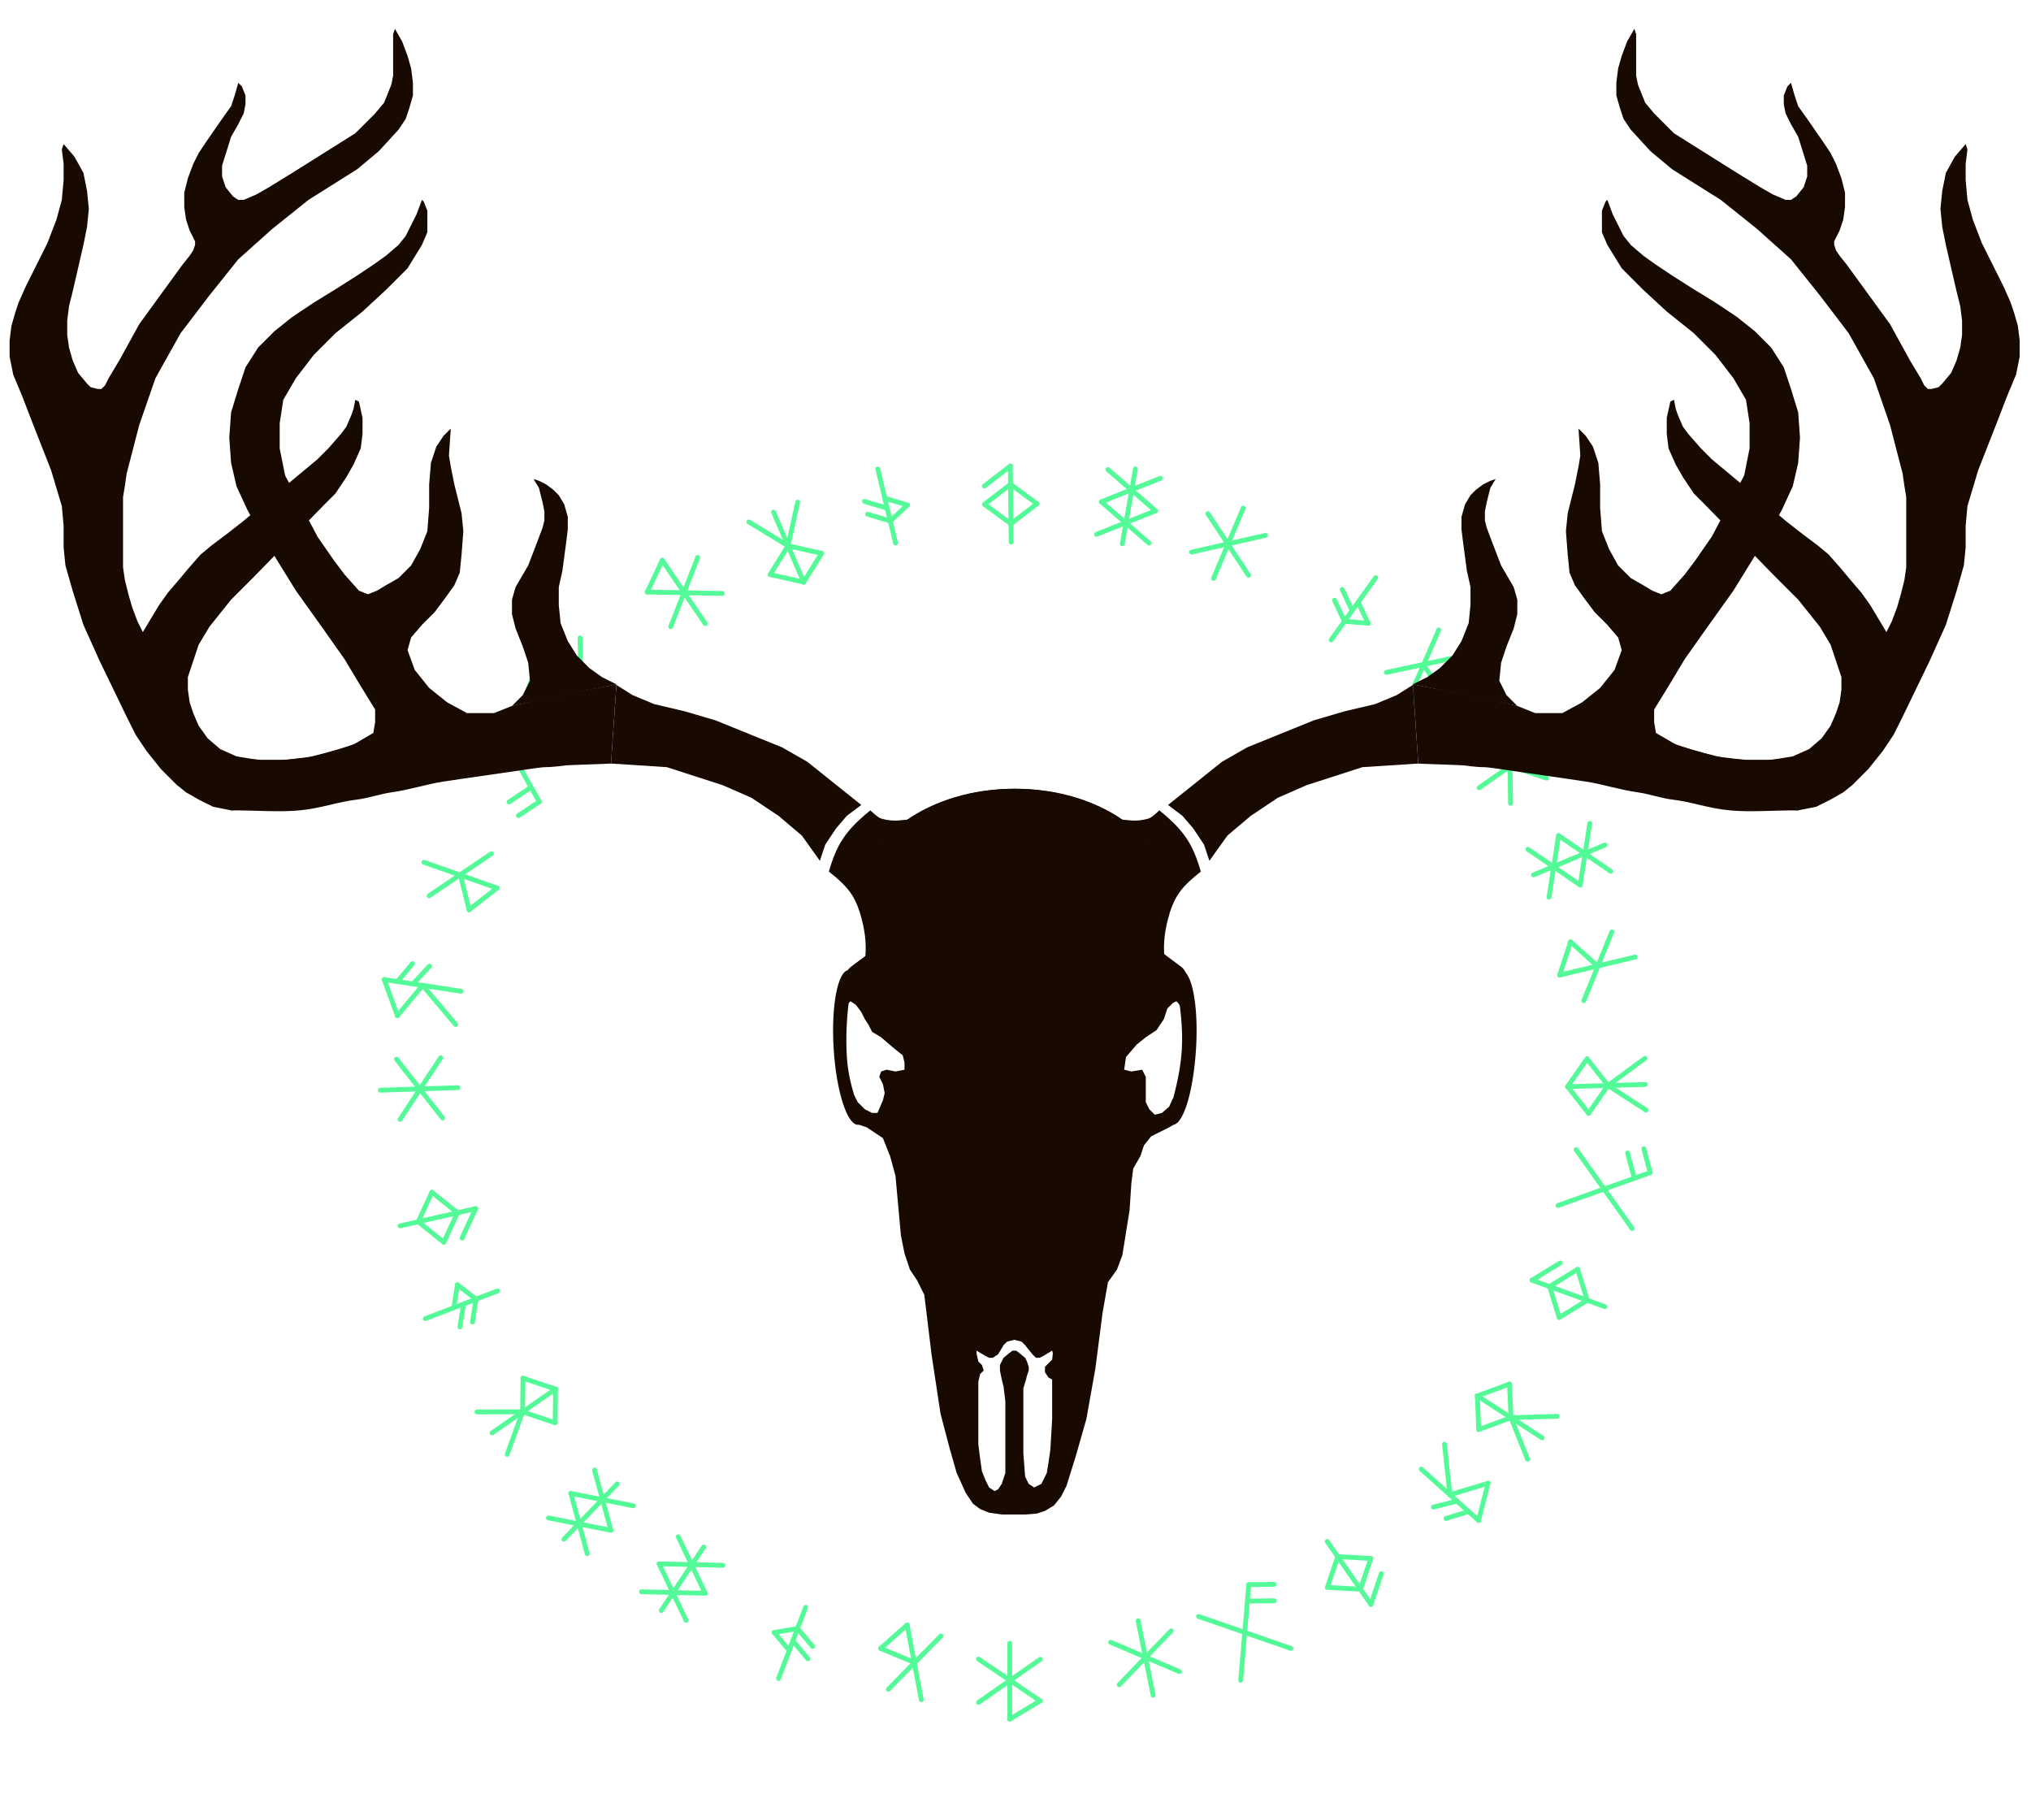 <svg width="423" height="379" viewBox="0 0 423 379" fill="none" xmlns="http://www.w3.org/2000/svg">
<g filter="url(#filter0_d_9_290)">
<path d="M326.496 226.287L342.672 225.835" stroke="#53FA97" stroke-linecap="round"/>
<path d="M326.496 226.287L330.861 231.848" stroke="#53FA97" stroke-linecap="round"/>
<path d="M334.895 226.052L330.861 231.848" stroke="#53FA97" stroke-linecap="round"/>
<path d="M326.496 226.287L330.529 220.492" stroke="#53FA97" stroke-linecap="round"/>
<path d="M334.895 226.052L330.529 220.492" stroke="#53FA97" stroke-linecap="round"/>
<path d="M342.59 220.405L334.895 226.052" stroke="#53FA97" stroke-linecap="round"/>
<path d="M342.828 231.179L334.895 226.052" stroke="#53FA97" stroke-linecap="round"/>
<path d="M296.007 305.941L307.944 316.624" stroke="#53FA97" stroke-linecap="round"/>
<path d="M307.944 316.624L309.92 308.88" stroke="#53FA97" stroke-linecap="round"/>
<path d="M301.976 311.282L309.921 308.88" stroke="#53FA97" stroke-linecap="round"/>
<path d="M301.976 311.282L300.853 300.764" stroke="#53FA97" stroke-linecap="round"/>
<path d="M301.158 316.212L305.878 314.775" stroke="#53FA97" stroke-linecap="round"/>
<path d="M298.518 313.85L303.468 312.618" stroke="#53FA97" stroke-linecap="round"/>
<path d="M130.95 145.155L111.088 140.472" stroke="#53FA97" stroke-linecap="round"/>
<path d="M120.807 132.827L121.231 152.8" stroke="#53FA97" stroke-linecap="round"/>
<path d="M112.699 146.429L114.405 141.572" stroke="#53FA97" stroke-linecap="round"/>
<path d="M109.382 145.328L111.088 140.472" stroke="#53FA97" stroke-linecap="round"/>
<path d="M88.575 274.604L103.64 268.826" stroke="#53FA97" stroke-linecap="round"/>
<path d="M98.392 275.326L99.15 270.548" stroke="#53FA97" stroke-linecap="round"/>
<path d="M95.785 276.326L96.542 271.548" stroke="#53FA97" stroke-linecap="round"/>
<path d="M99.15 270.548L95.272 267.549" stroke="#53FA97" stroke-linecap="round"/>
<path d="M94.514 272.326L95.272 267.549" stroke="#53FA97" stroke-linecap="round"/>
<path d="M210.593 112.878L210.423 97.056" stroke="#53FA97" stroke-linecap="round"/>
<path d="M205.04 105.024L210.463 100.86" stroke="#53FA97" stroke-linecap="round"/>
<path d="M210.552 109.075L215.975 104.911" stroke="#53FA97" stroke-linecap="round"/>
<path d="M210.464 100.86L215.975 104.911" stroke="#53FA97" stroke-linecap="round"/>
<path d="M205.04 105.024L210.552 109.075" stroke="#53FA97" stroke-linecap="round"/>
<path d="M204.999 101.22L210.423 97.056" stroke="#53FA97" stroke-linecap="round"/>
<path d="M210.303 358.012V342.189" stroke="#53FA97" stroke-linecap="round"/>
<path d="M203.81 354.513L216.649 345.548" stroke="#53FA97" stroke-linecap="round"/>
<path d="M216.657 354.208L203.81 345.501" stroke="#53FA97" stroke-linecap="round"/>
<path d="M210.303 358.012L216.625 354.208" stroke="#53FA97" stroke-linecap="round"/>
<path d="M117.456 320.54L128.553 309.024" stroke="#53FA97" stroke-linecap="round"/>
<path d="M114.223 316.099L127.233 318.677" stroke="#53FA97" stroke-linecap="round"/>
<path d="M123.826 306.133L127.233 318.677" stroke="#53FA97" stroke-linecap="round"/>
<path d="M131.91 313.579L118.9 311.001" stroke="#53FA97" stroke-linecap="round"/>
<path d="M122.307 323.546L118.9 311.001" stroke="#53FA97" stroke-linecap="round"/>
<path d="M293.309 145.741L299.658 131.187" stroke="#53FA97" stroke-linecap="round"/>
<path d="M288.74 140.031L304.147 136.711" stroke="#53FA97" stroke-linecap="round"/>
<path d="M300.679 144.68L296.483 138.464" stroke="#53FA97" stroke-linecap="round"/>
<path d="M293.309 145.741L300.65 144.668" stroke="#53FA97" stroke-linecap="round"/>
<path d="M79.219 227.032L95.392 226.5" stroke="#53FA97" stroke-linecap="round"/>
<path d="M82.577 220.569L92.172 232.814" stroke="#53FA97" stroke-linecap="round"/>
<path d="M83.32 233.113L91.789 220.266" stroke="#53FA97" stroke-linecap="round"/>
<path d="M258.396 349.902L260.087 329.993" stroke="#53FA97" stroke-linecap="round"/>
<path d="M249.611 336.613L268.872 343.281" stroke="#53FA97" stroke-linecap="round"/>
<path d="M265.365 333.36L260.114 333.418" stroke="#53FA97" stroke-linecap="round"/>
<path d="M265.339 329.934L260.087 329.993" stroke="#53FA97" stroke-linecap="round"/>
<path d="M162.153 349.543L167.796 334.714" stroke="#53FA97" stroke-linecap="round"/>
<path d="M169.25 342.872L166.114 339.134" stroke="#53FA97" stroke-linecap="round"/>
<path d="M168.273 345.439L165.137 341.701" stroke="#53FA97" stroke-linecap="round"/>
<path d="M166.114 339.134L161.242 339.959" stroke="#53FA97" stroke-linecap="round"/>
<path d="M164.378 343.697L161.242 339.959" stroke="#53FA97" stroke-linecap="round"/>
<path d="M258.924 105.825L252.746 120.449" stroke="#53FA97" stroke-linecap="round"/>
<path d="M263.559 111.482L248.192 114.976" stroke="#53FA97" stroke-linecap="round"/>
<path d="M251.566 106.969L260.041 119.812" stroke="#53FA97" stroke-linecap="round"/>
<path d="M334.242 272.108L319.076 266.59" stroke="#53FA97" stroke-linecap="round"/>
<path d="M328.566 264.338L322.722 267.916" stroke="#53FA97" stroke-linecap="round"/>
<path d="M330.597 270.781L324.752 274.359" stroke="#53FA97" stroke-linecap="round"/>
<path d="M322.722 267.916L324.752 274.359" stroke="#53FA97" stroke-linecap="round"/>
<path d="M328.566 264.338L330.597 270.781" stroke="#53FA97" stroke-linecap="round"/>
<path d="M324.92 263.012L319.076 266.59" stroke="#53FA97" stroke-linecap="round"/>
<path d="M319.392 182.197L334.264 175.96" stroke="#53FA97" stroke-linecap="round"/>
<path d="M318.237 176.864L329.118 184.299" stroke="#53FA97" stroke-linecap="round"/>
<path d="M331.108 171.466L329.118 184.299" stroke="#53FA97" stroke-linecap="round"/>
<path d="M335.486 181.446L324.605 174.011" stroke="#53FA97" stroke-linecap="round"/>
<path d="M322.616 186.844L324.605 174.011" stroke="#53FA97" stroke-linecap="round"/>
<path d="M167.397 121.222L161.1 106.647" stroke="#53FA97" stroke-linecap="round"/>
<path d="M167.397 121.222L171.114 115.228" stroke="#53FA97" stroke-linecap="round"/>
<path d="M164.127 113.654L171.114 115.228" stroke="#53FA97" stroke-linecap="round"/>
<path d="M167.397 121.222L160.411 119.649" stroke="#53FA97" stroke-linecap="round"/>
<path d="M164.127 113.654L160.411 119.649" stroke="#53FA97" stroke-linecap="round"/>
<path d="M155.954 108.689L164.128 113.654" stroke="#53FA97" stroke-linecap="round"/>
<path d="M166.137 104.566L164.128 113.654" stroke="#53FA97" stroke-linecap="round"/>
<path d="M103.514 184.928L88.29 179.563" stroke="#53FA97" stroke-linecap="round"/>
<path d="M102.349 177.769L89.37 186.539" stroke="#53FA97" stroke-linecap="round"/>
<path d="M97.7 189.483L95.902 182.246" stroke="#53FA97" stroke-linecap="round"/>
<path d="M103.514 184.928L97.71 189.454" stroke="#53FA97" stroke-linecap="round"/>
<path d="M115.703 289.269L102.486 298.399" stroke="#53FA97" stroke-linecap="round"/>
<path d="M115.703 289.269L108.92 287" stroke="#53FA97" stroke-linecap="round"/>
<path d="M108.841 294.01L108.92 287" stroke="#53FA97" stroke-linecap="round"/>
<path d="M115.703 289.269L115.624 296.279" stroke="#53FA97" stroke-linecap="round"/>
<path d="M108.841 294.01L115.624 296.279" stroke="#53FA97" stroke-linecap="round"/>
<path d="M105.627 302.878L108.841 294.01" stroke="#53FA97" stroke-linecap="round"/>
<path d="M99.332 294.032L108.841 294.01" stroke="#53FA97" stroke-linecap="round"/>
<path d="M96.015 206.428L80.025 203.989" stroke="#53FA97" stroke-linecap="round"/>
<path d="M80.026 203.989L82.763 211.508" stroke="#53FA97" stroke-linecap="round"/>
<path d="M88.02 205.208L82.763 211.508" stroke="#53FA97" stroke-linecap="round"/>
<path d="M88.02 205.208L94.909 213.361" stroke="#53FA97" stroke-linecap="round"/>
<path d="M85.911 200.659L82.793 204.411" stroke="#53FA97" stroke-linecap="round"/>
<path d="M89.447 201.198L86.021 204.903" stroke="#53FA97" stroke-linecap="round"/>
<path d="M324.495 251.036L343.69 244.189" stroke="#53FA97" stroke-linecap="round"/>
<path d="M339.922 255.816L328.264 239.409" stroke="#53FA97" stroke-linecap="round"/>
<path d="M338.976 240.1L340.304 245.068" stroke="#53FA97" stroke-linecap="round"/>
<path d="M342.362 239.221L343.69 244.189" stroke="#53FA97" stroke-linecap="round"/>
<path d="M286.524 120.287L277.246 133.251" stroke="#53FA97" stroke-linecap="round"/>
<path d="M277.939 124.998L280.012 129.387" stroke="#53FA97" stroke-linecap="round"/>
<path d="M279.545 122.754L281.617 127.143" stroke="#53FA97" stroke-linecap="round"/>
<path d="M280.012 129.387L284.939 129.787" stroke="#53FA97" stroke-linecap="round"/>
<path d="M282.866 125.398L284.939 129.787" stroke="#53FA97" stroke-linecap="round"/>
<path d="M276.428 321.014L285.525 334.1" stroke="#53FA97" stroke-linecap="round"/>
<path d="M285.499 324.552L283.339 330.955" stroke="#53FA97" stroke-linecap="round"/>
<path d="M278.615 324.16L276.455 330.563" stroke="#53FA97" stroke-linecap="round"/>
<path d="M283.339 330.955L276.455 330.563" stroke="#53FA97" stroke-linecap="round"/>
<path d="M285.499 324.552L278.615 324.16" stroke="#53FA97" stroke-linecap="round"/>
<path d="M287.686 327.697L285.526 334.1" stroke="#53FA97" stroke-linecap="round"/>
<path d="M137.927 116.682L146.883 129.861" stroke="#53FA97" stroke-linecap="round"/>
<path d="M145.316 116.083L139.696 130.497" stroke="#53FA97" stroke-linecap="round"/>
<path d="M134.788 123.288L150.417 123.59" stroke="#53FA97" stroke-linecap="round"/>
<path d="M137.927 116.682L134.814 123.271" stroke="#53FA97" stroke-linecap="round"/>
<path d="M236.47 97.653L233.745 113.25" stroke="#53FA97" stroke-linecap="round"/>
<path d="M241.676 99.603L229.381 104.495" stroke="#53FA97" stroke-linecap="round"/>
<path d="M239.318 113.1L229.381 104.495" stroke="#53FA97" stroke-linecap="round"/>
<path d="M228.37 111.272L240.666 106.38" stroke="#53FA97" stroke-linecap="round"/>
<path d="M230.728 97.775L240.666 106.38" stroke="#53FA97" stroke-linecap="round"/>
<path d="M188.934 338.4L191.883 353.958" stroke="#53FA97" stroke-linecap="round"/>
<path d="M195.97 340.684L185.017 351.786" stroke="#53FA97" stroke-linecap="round"/>
<path d="M183.395 343.272L190.408 346.179" stroke="#53FA97" stroke-linecap="round"/>
<path d="M188.934 338.4L183.426 343.266" stroke="#53FA97" stroke-linecap="round"/>
<path d="M321.242 154.847L308.073 164.042" stroke="#53FA97" stroke-linecap="round"/>
<path d="M322.103 162.048L307.181 157.04" stroke="#53FA97" stroke-linecap="round"/>
<path d="M314.384 152.002L314.602 167.285" stroke="#53FA97" stroke-linecap="round"/>
<path d="M102.46 149.46L112.32 166.958" stroke="#53FA97" stroke-linecap="round"/>
<path d="M117.298 155.775L97.482 160.643" stroke="#53FA97" stroke-linecap="round"/>
<path d="M106.018 167.009L110.359 164.119" stroke="#53FA97" stroke-linecap="round"/>
<path d="M107.979 169.848L112.32 166.958" stroke="#53FA97" stroke-linecap="round"/>
<path d="M182.825 97.682L186.519 113.087" stroke="#53FA97" stroke-linecap="round"/>
<path d="M180.69 107.078L185.418 108.495" stroke="#53FA97" stroke-linecap="round"/>
<path d="M180.051 104.412L184.779 105.829" stroke="#53FA97" stroke-linecap="round"/>
<path d="M185.418 108.495L189.009 105.172" stroke="#53FA97" stroke-linecap="round"/>
<path d="M184.281 103.755L189.009 105.172" stroke="#53FA97" stroke-linecap="round"/>
<path d="M240.166 353.041L237.033 337.517" stroke="#53FA97" stroke-linecap="round"/>
<path d="M233.102 350.837L243.924 339.612" stroke="#53FA97" stroke-linecap="round"/>
<path d="M245.646 348.107L231.318 341.995" stroke="#53FA97" stroke-linecap="round"/>
<path d="M83.317 255.296L99.073 251.686" stroke="#53FA97" stroke-linecap="round"/>
<path d="M92.443 258.697L95.285 252.554" stroke="#53FA97" stroke-linecap="round"/>
<path d="M87.105 254.428L89.948 248.286" stroke="#53FA97" stroke-linecap="round"/>
<path d="M95.285 252.554L89.947 248.286" stroke="#53FA97" stroke-linecap="round"/>
<path d="M92.443 258.697L87.105 254.429" stroke="#53FA97" stroke-linecap="round"/>
<path d="M96.23 257.829L99.073 251.686" stroke="#53FA97" stroke-linecap="round"/>
<path d="M146.575 322.149L137.718 335.391" stroke="#53FA97" stroke-linecap="round"/>
<path d="M150.555 325.966L137.284 325.661" stroke="#53FA97" stroke-linecap="round"/>
<path d="M142.89 337.426L137.284 325.661" stroke="#53FA97" stroke-linecap="round"/>
<path d="M133.595 331.482L146.866 331.788" stroke="#53FA97" stroke-linecap="round"/>
<path d="M141.26 320.023L146.866 331.788" stroke="#53FA97" stroke-linecap="round"/>
<path d="M307.684 290.691L321.179 299.424" stroke="#53FA97" stroke-linecap="round"/>
<path d="M307.684 290.691L307.981 297.695" stroke="#53FA97" stroke-linecap="round"/>
<path d="M314.691 295.226L307.981 297.695" stroke="#53FA97" stroke-linecap="round"/>
<path d="M307.684 290.691L314.394 288.221" stroke="#53FA97" stroke-linecap="round"/>
<path d="M314.691 295.226L314.394 288.222" stroke="#53FA97" stroke-linecap="round"/>
<path d="M324.309 294.938L314.691 295.226" stroke="#53FA97" stroke-linecap="round"/>
<path d="M318.161 303.882L314.691 295.226" stroke="#53FA97" stroke-linecap="round"/>
<path d="M324.837 203.062L340.553 199.294" stroke="#53FA97" stroke-linecap="round"/>
<path d="M329.859 208.395L335.705 194.067" stroke="#53FA97" stroke-linecap="round"/>
<path d="M327.101 196.123L332.695 201.178" stroke="#53FA97" stroke-linecap="round"/>
<path d="M324.837 203.062L327.109 196.153" stroke="#53FA97" stroke-linecap="round"/>
</g>
<g filter="url(#filter1_dd_9_290)">
<rect width="16.007" height="9.844" rx="3" transform="matrix(0.802 0.598 0.598 -0.802 229.634 195.401)" fill="#180A00"/>
<path d="M237.384 194.415C239.214 194.725 240.884 193.314 240.884 191.457L240.884 189.853C240.884 189.541 240.933 189.231 241.029 188.934L241.834 186.433C242.393 184.693 241.281 182.861 239.479 182.556L236.178 181.997C234.544 181.72 232.995 182.82 232.719 184.454L231.71 190.412C231.433 192.045 232.533 193.594 234.167 193.87L237.384 194.415Z" fill="#180A00"/>
<path d="M128.38 136.639L131.755 138.756L136.255 140.631L142.631 142.131L149.006 144.006L155.944 146.819L162.881 149.631L168.132 152.631L179.382 161.632L176.382 163.882L174.132 166.507L171.882 169.882L170.756 173.257L167.006 168.007L162.131 163.882L156.506 160.132L150.506 157.507L138.88 153.756L127.255 153.007L128.38 136.639Z" fill="#180A00"/>
<path d="M50.002 151.881L54.502 152.256H59.377L65.378 151.506L70.628 150.006L75.128 148.506L80.378 145.922L97.254 142.506H100.254H102.879L106.629 141.006L114.505 139.227L123.505 137.462L128.38 136.505L128.252 138.381L127.639 147.381L127.255 153.006C126.751 153.07 118.376 153.317 117.88 153.381C112.52 154.07 115.075 153.427 110.379 154.131C103.922 155.1 98.313 155.853 92.379 156.756C88.767 157.306 85.174 158.514 81.503 159.006C79.409 159.287 76.54 160.251 74.378 160.506C70.169 161.004 67.002 162.313 62.377 162.757C58.101 163.167 53.166 162.731 48.127 162.757L50.002 151.881Z" fill="#180A00"/>
<path d="M111.13 93.754L112.255 94.129L113.755 94.879L115.255 96.004L116.38 97.129L117.505 99.004L118.255 101.629V104.254L117.88 107.254L117.13 112.88L116.38 116.255V120.005L116.755 123.755L118.255 127.505L120.13 130.505L122.755 133.13L125.38 135.006L128.38 136.506L106.629 141.006L108.879 138.756L110.38 135.756L110.005 132.005L108.879 128.63L107.379 124.88L106.629 121.88V118.88L107.379 116.255L110.005 111.755L111.88 106.879L113.005 103.879L113.38 102.379V100.504L113.005 98.629L112.63 97.129L112.255 95.629L111.13 93.754Z" fill="#180A00"/>
<path d="M12.875 25.126L13.25 24.001L15.501 26.626L17.376 30.001L18.126 33.751L18.501 37.502L18.126 41.252L17.376 45.002L15.126 54.752L14.376 57.752L14.001 60.752V63.752L14.376 66.378L15.126 69.003L16.251 71.628L18.126 73.878L18.876 74.628L20.376 75.003H21.126L21.876 74.253L22.626 72.753L24.876 69.003L29.001 61.502L35.001 53.252L38.001 49.127L39.502 47.252L40.252 46.127L40.627 45.002V44.252L40.252 43.502L39.502 42.002L38.752 39.752L38.376 37.127V34.126L39.127 31.126L40.252 28.126L41.377 25.876L42.877 23.626L46.252 18.751L48.127 16.126L48.877 13.876L49.627 11.25L50.377 12.001L51.127 13.876V15.751L50.752 17.626L49.627 19.876L48.127 22.501L46.252 28.501V30.751L47.002 33.001L48.502 34.876L49.627 35.626H50.752L53.377 34.501L56.002 33.001L60.877 30.001L74.003 21.751L78.128 17.626L80.003 15.376L80.753 13.501L81.503 11.626L81.878 9.75V6.75V1.125L82.253 0L83.753 2.625L84.878 5.625L85.628 8.25L86.003 11.25V13.876L85.253 16.501L84.503 18.751L83.003 21.001L78.878 25.501L74.378 29.251L64.252 35.626L56.752 41.627L49.627 48.002L43.627 55.502L37.626 63.377L32.376 72.753L29.001 82.503L26.376 92.629L26.001 95.254L25.626 97.504V102.754V108.754V112.129L26.001 114.755L26.751 117.755L27.501 120.38L28.626 123.38L29.751 125.63L33.126 120.005L35.001 117.38L37.251 114.755L39.127 112.504L41.752 109.504L44.002 107.629L47.002 105.379L50.377 102.754L66.127 89.629L68.378 87.379L71.003 84.378L72.128 82.878L73.253 80.253L73.628 79.128L74.003 77.253L74.753 77.628L75.503 81.003V84.378L75.128 87.379L73.628 90.754L72.128 93.379L69.878 96.754L67.628 99.004L53.002 114.005L48.127 118.88L43.627 124.505L41.377 128.255L39.877 132.755L39.127 135.005V137.63L39.502 140.256L40.252 142.506L41.377 145.131L43.252 147.756L45.877 150.006L49.252 151.506L53.752 152.256H58.627L63.502 151.881L68.003 150.756L73.253 149.256L77.753 146.631L78.128 144.381V141.756L75.128 136.88L71.753 131.255L67.253 124.88L61.627 117.005L53.752 104.254L51.502 100.129L49.252 95.254L48.127 90.379L47.752 85.128L48.127 79.878L49.627 75.003L51.127 70.503L53.752 66.378L57.127 63.002L60.877 60.002L65.377 57.002L70.253 54.002L74.378 51.377L77.753 49.127L80.378 47.252L83.003 45.002L84.503 43.127L85.628 40.877L86.753 38.627L87.878 35.626L88.253 36.001L89.004 37.877V40.502V42.377L87.878 45.002L84.878 49.877L80.378 54.377L75.503 58.877L69.878 63.377L65.377 67.878L61.627 72.753L59.002 77.253L58.252 82.128V87.379L59.377 93.004L62.752 99.379L66.127 105.754L69.503 110.629L71.753 113.63L74.753 117.005L76.628 117.755L78.503 117.005L80.378 115.88L83.003 114.38L85.628 111.754L87.503 108.379L89.004 104.629L89.379 99.754V94.879L89.754 90.379L90.879 87.004L92.379 84.753L93.879 83.253L93.504 88.879L93.879 91.129L94.629 94.879L96.129 100.879L96.504 104.629L96.129 109.504L95.754 113.255L94.629 115.88L92.754 118.505L90.504 121.505L87.878 124.13L85.628 126.755L84.878 129.38L86.378 133.505L89.379 137.255L93.129 140.256L97.254 142.506L60.877 162.006L48.127 162.756L44.377 162.006L41.377 160.506L38.752 159.006L36.876 157.506L35.189 155.819L33.501 154.131L30.501 150.381L28.251 147.006L26.376 143.256L20.751 131.63L17.376 124.13L15.126 117.005L13.626 111.754L13.25 108.004V103.504L12.875 99.379L10.625 91.879L6.5 81.378L4.625 76.503L2.75 72.003L2 68.253V64.878L2.375 61.877L3.125 59.252L3.875 57.002L5.375 53.627L7.625 49.127L9.875 44.627L11.75 39.752L12.875 35.626L13.25 31.501V28.126L12.875 25.126Z" fill="#180A00"/>
<path d="M294.261 136.639L290.886 138.756L286.386 140.631L280.011 142.131L273.635 144.006L266.698 146.819L259.76 149.631L254.51 152.631L243.259 161.632L246.259 163.882L248.509 166.507L250.759 169.882L251.885 173.257L255.635 168.007L260.51 163.882L266.135 160.132L272.135 157.507L283.761 153.756L295.386 153.007L294.261 136.639Z" fill="#180A00"/>
<path d="M372.639 151.881L368.139 152.256H363.264L357.263 151.506L352.013 150.006L347.513 148.506L342.263 145.922L325.387 142.506H322.387H319.762L316.012 141.006L308.137 139.227L299.136 137.462L294.261 136.505L294.389 138.381L295.002 147.381L295.386 153.006C295.89 153.07 304.265 153.317 304.761 153.381C310.121 154.07 307.566 153.427 312.262 154.131C318.719 155.1 324.328 155.853 330.262 156.756C333.874 157.306 337.467 158.514 341.138 159.006C343.232 159.287 346.101 160.251 348.263 160.506C352.472 161.004 355.639 162.313 360.264 162.757C364.54 163.167 369.475 162.731 374.514 162.757L372.639 151.881Z" fill="#180A00"/>
<path d="M311.512 93.754L310.387 94.129L308.887 94.879L307.386 96.004L306.261 97.129L305.136 99.004L304.386 101.629V104.254L304.761 107.254L305.511 112.88L306.261 116.255V120.005L305.886 123.755L304.386 127.505L302.511 130.505L299.886 133.13L297.261 135.006L294.261 136.506L316.012 141.006L313.762 138.756L312.262 135.756L312.637 132.005L313.762 128.63L315.262 124.88L316.012 121.88V118.88L315.262 116.255L312.637 111.755L310.762 106.879L309.637 103.879L309.262 102.379V100.504L309.637 98.629L310.012 97.129L310.387 95.629L311.512 93.754Z" fill="#180A00"/>
<path d="M409.766 25.126L409.391 24.001L407.14 26.626L405.265 30.001L404.515 33.751L404.14 37.502L404.515 41.252L405.265 45.002L407.515 54.752L408.265 57.752L408.641 60.752V63.752L408.265 66.378L407.515 69.003L406.39 71.628L404.515 73.878L403.765 74.628L402.265 75.003H401.515L400.765 74.253L400.015 72.753L397.765 69.003L393.64 61.502L387.64 53.252L384.64 49.127L383.14 47.252L382.389 46.127L382.014 45.002V44.252L382.389 43.502L383.14 42.002L383.89 39.752L384.265 37.127V34.126L383.515 31.126L382.389 28.126L381.264 25.876L379.764 23.626L376.389 18.751L374.514 16.126L373.764 13.876L373.014 11.25L372.264 12.001L371.514 13.876V15.751L371.889 17.626L373.014 19.876L374.514 22.501L376.389 28.501V30.751L375.639 33.001L374.139 34.876L373.014 35.626H371.889L369.264 34.501L366.639 33.001L361.764 30.001L348.638 21.751L344.513 17.626L342.638 15.376L341.888 13.501L341.138 11.626L340.763 9.75V6.75V1.125L340.388 0L338.888 2.625L337.763 5.625L337.013 8.25L336.638 11.25V13.876L337.388 16.501L338.138 18.751L339.638 21.001L343.763 25.501L348.263 29.251L358.389 35.626L365.889 41.627L373.014 48.002L379.014 55.502L385.015 63.377L390.265 72.753L393.64 82.503L396.265 92.629L396.64 95.254L397.015 97.504V102.754V108.754V112.129L396.64 114.755L395.89 117.755L395.14 120.38L394.015 123.38L392.89 125.63L389.515 120.005L387.64 117.38L385.39 114.755L383.515 112.504L380.889 109.504L378.639 107.629L375.639 105.379L372.264 102.754L356.513 89.629L354.263 87.379L351.638 84.378L350.513 82.878L349.388 80.253L349.013 79.128L348.638 77.253L347.888 77.628L347.138 81.003V84.378L347.513 87.379L349.013 90.754L350.513 93.379L352.763 96.754L355.013 99.004L369.639 114.005L374.514 118.88L379.014 124.505L381.264 128.255L382.764 132.755L383.515 135.005V137.63L383.14 140.256L382.389 142.506L381.264 145.131L379.389 147.756L376.764 150.006L373.389 151.506L368.889 152.256H364.014L359.139 151.881L354.638 150.756L349.388 149.256L344.888 146.631L344.513 144.381V141.756L347.513 136.88L350.888 131.255L355.388 124.88L361.014 117.005L368.889 104.254L371.139 100.129L373.389 95.254L374.514 90.379L374.889 85.128L374.514 79.878L373.014 75.003L371.514 70.503L368.889 66.378L365.514 63.002L361.764 60.002L357.263 57.002L352.388 54.002L348.263 51.377L344.888 49.127L342.263 47.252L339.638 45.002L338.138 43.127L337.013 40.877L335.888 38.627L334.763 35.626L334.388 36.001L333.638 37.877V40.502V42.377L334.763 45.002L337.763 49.877L342.263 54.377L347.138 58.877L352.763 63.377L357.263 67.878L361.014 72.753L363.639 77.253L364.389 82.128V87.379L363.264 93.004L359.889 99.379L356.513 105.754L353.138 110.629L350.888 113.63L347.888 117.005L346.013 117.755L344.138 117.005L342.263 115.88L339.638 114.38L337.013 111.754L335.138 108.379L333.638 104.629L333.263 99.754V94.879L332.888 90.379L331.762 87.004L330.262 84.753L328.762 83.253L329.137 88.879L328.762 91.129L328.012 94.879L326.512 100.879L326.137 104.629L326.512 109.504L326.887 113.255L328.012 115.88L329.887 118.505L332.137 121.505L334.763 124.13L337.013 126.755L337.763 129.38L336.263 133.505L333.263 137.255L329.512 140.256L325.387 142.506L361.764 162.006L374.514 162.756L378.264 162.006L381.264 160.506L383.89 159.006L385.765 157.506L387.452 155.819L389.14 154.131L392.14 150.381L394.39 147.006L396.265 143.256L401.89 131.63L405.265 124.13L407.515 117.005L409.016 111.754L409.391 108.004V103.504L409.766 99.379L412.016 91.879L416.141 81.378L418.016 76.503L419.891 72.003L420.641 68.253V64.878L420.266 61.877L419.516 59.252L418.766 57.002L417.266 53.627L415.016 49.127L412.766 44.627L410.891 39.752L409.766 35.626L409.391 31.501V28.126L409.766 25.126Z" fill="#180A00"/>
<ellipse cx="211.258" cy="180.758" rx="31.876" ry="22.501" fill="#180A00"/>
<path d="M176.382 214.134C176.574 217.243 177.25 219.883 177.882 222.009C179.059 225.969 180.216 228.144 178.737 228.235C176.463 228.376 174.175 221.276 173.626 212.378C173.077 203.48 174.475 196.153 176.749 196.012C178.014 195.934 177.882 199.508 176.757 202.883C176.332 206.144 176.138 210.185 176.382 214.134Z" fill="#180A00"/>
<rect x="174.882" y="197.072" width="16.007" height="9.844" rx="3" transform="rotate(-36.692 174.882 197.072)" fill="#180A00"/>
<rect x="182.984" y="196.172" width="12.043" height="9.813" rx="3" transform="rotate(-106.774 182.984 196.172)" fill="#180A00"/>
<path d="M183.68 197.051C181.667 197.265 180.049 195.463 180.217 193.446C180.487 190.21 180.12 187.419 179.045 183.892C178.473 182.018 179.687 180.033 181.635 179.826L184.564 179.515C186.211 179.339 187.689 180.533 187.864 182.181L189.062 193.463C189.237 195.11 188.044 196.588 186.396 196.763L183.68 197.051Z" fill="#180A00"/>
<path d="M181.878 163.812C184.921 165.251 187.288 165.029 190.6 164.423C192.038 164.16 193.359 165.256 193.348 166.718V166.718C193.338 168.003 192.288 169.036 191.003 169.027L183.605 168.97C182.515 168.961 181.506 168.366 181.064 167.369C180.206 165.437 179.261 162.576 181.878 163.812Z" fill="#180A00"/>
<path d="M231.259 164.374C235.326 165.132 237.824 164.922 240.697 164.672C242.129 164.547 243.336 165.686 243.325 167.122V167.122C243.314 168.493 242.194 169.596 240.823 169.586L232.591 169.522C231.72 169.516 230.89 169.136 230.384 168.427C229.164 166.717 227.433 163.66 231.259 164.374Z" fill="#180A00"/>
<path d="M172.632 175.507C174.277 169.782 176.096 166.961 181.258 162.757C182.528 163.942 183.319 164.542 185.008 165.382L179.007 183.758C177.839 180.406 176.56 178.587 172.632 175.507Z" fill="#180A00"/>
<ellipse cx="31.876" cy="22.501" rx="31.876" ry="22.501" transform="matrix(-1 0 0 1 243.346 158.256)" fill="#180A00"/>
<path d="M246.134 212.633C245.586 221.532 241.901 228.09 244.175 228.231C246.449 228.371 248.553 221.276 249.102 212.377C249.651 203.479 248.253 196.152 245.979 196.012C243.705 195.872 246.683 203.735 246.134 212.633Z" fill="#180A00"/>
<rect width="16.007" height="9.844" rx="3" transform="matrix(-0.802 -0.598 -0.598 0.802 247.846 197.072)" fill="#180A00"/>
<rect width="12.043" height="9.813" rx="3" transform="matrix(0.289 -0.957 -0.957 -0.289 239.744 196.172)" fill="#180A00"/>
<path d="M239.048 197.051C241.061 197.265 242.679 195.463 242.511 193.446C242.242 190.21 242.608 187.419 243.683 183.892C244.255 182.018 243.042 180.032 241.093 179.825L238.164 179.514C236.517 179.339 235.039 180.533 234.864 182.181L233.666 193.462C233.491 195.11 234.685 196.588 236.332 196.763L239.048 197.051Z" fill="#180A00"/>
<path d="M240.85 163.812C237.807 165.25 235.44 165.029 232.128 164.423C230.691 164.16 229.369 165.256 229.38 166.717V166.717C229.39 168.002 230.44 169.036 231.725 169.026L239.123 168.969C240.213 168.961 241.222 168.365 241.664 167.369C242.522 165.437 243.467 162.576 240.85 163.812Z" fill="#180A00"/>
<path d="M191.469 164.373C187.402 165.132 184.904 164.922 182.031 164.672C180.599 164.547 179.392 165.685 179.403 167.122V167.122C179.414 168.493 180.534 169.596 181.905 169.585L190.137 169.522C191.008 169.515 191.839 169.136 192.344 168.427C193.564 166.717 195.295 163.659 191.469 164.373Z" fill="#180A00"/>
<path d="M250.096 175.507C248.451 169.782 246.632 166.96 241.471 162.756C240.2 163.942 239.409 164.541 237.72 165.382L243.721 183.757C244.889 180.406 246.168 178.587 250.096 175.507Z" fill="#180A00"/>
<path d="M174.507 204.383L176.382 198.758L180.882 195.008L187.632 192.008L212.008 186.757L232.259 190.508L242.01 195.008L245.76 198.758L246.51 203.258L246.135 204.008L245.385 202.883L245.01 202.508L244.26 202.883L243.135 204.008L242.385 206.258L240.884 208.508L238.634 210.008L236.759 211.508L234.509 214.134L234.134 216.759L235.634 217.134L237.884 216.759L238.634 218.259V220.134V223.509L239.384 225.009L240.509 226.134L242.01 225.759L243.51 224.448L244.26 222.759L246.51 225.384L245.385 227.634L243.51 228.759L239.759 230.634L238.259 232.509L237.509 234.759L236.009 237.384L235.634 240.385L235.259 246.01L233.759 255.385L232.634 258.385L230.759 261.01L229.634 267.386L228.134 279.011L226.259 289.512L224.009 297.387L222.134 303.387L221.009 305.637L219.509 307.512L217.634 308.637L215.928 309.2L213.508 309.387H211.258V278.636V275.261H211.633L212.383 275.823L213.508 276.761L213.883 277.511L214.258 278.636V279.386L213.883 280.511L213.696 281.261L213.133 283.136V285.761V289.137V296.637L213.508 301.512L214.258 303.012L215.383 303.762L216.884 303.012L218.009 300.762L218.384 298.512L218.759 295.887L219.134 289.512V281.261L218.384 280.886L217.634 279.761V278.636L218.384 277.886L219.134 277.136L219.279 275.823L219.134 275.261L217.259 276.386L216.509 276.761H215.758L215.008 276.011L213.508 274.136L212.758 273.386L211.258 273.011L209.758 273.386L209.008 274.136L207.883 276.011L206.758 276.761H206.008L205.258 276.386L203.383 275.261V275.823L203.758 277.511L204.508 278.261L204.883 279.386L204.133 280.136L203.758 281.73V287.636V294.762L204.133 297.762L204.508 300.387L205.258 302.262L206.008 303.762L207.133 304.512L207.883 304.137L208.633 303.012L209.383 300.762V298.512V285.761L209.008 282.761L208.633 281.261L208.446 280.324L208.258 279.386V278.261L208.633 277.511L209.008 276.761L210.133 275.823L210.883 275.261H211.258V278.636V309.387H208.633L206.008 309.012L204.133 308.262L202.633 307.137L201.133 304.887L199.258 300.762L197.758 295.512L195.883 288.386L194.008 276.011L192.508 263.636L191.007 260.635L189.507 258.385L188.382 255.01L187.632 251.26L186.882 243.01L186.507 238.885L185.382 234.759L183.882 231.009L180.507 228.759L178.257 228.009L177.132 226.884L177.882 222.009L178.632 223.509L180.132 225.009L181.632 225.759H182.757L183.882 223.134L184.257 221.634L183.882 219.759L183.132 218.259L183.507 217.134L184.632 216.759L186.507 217.134L188.382 216.759V215.259L188.007 213.759L186.132 212.258L183.507 210.008L181.632 208.883L180.882 207.383L180.132 206.258L179.382 204.758L178.257 203.258L177.132 202.508L176.382 203.258L176.007 204.383H174.507Z" fill="#180A00"/>
</g>
<defs>
<filter id="filter0_d_9_290" x="58.718" y="76.556" width="305.465" height="301.955" filterUnits="userSpaceOnUse" color-interpolation-filters="sRGB">
<feFlood flood-opacity="0" result="BackgroundImageFix"/>
<feColorMatrix in="SourceAlpha" type="matrix" values="0 0 0 0 0 0 0 0 0 0 0 0 0 0 0 0 0 0 127 0" result="hardAlpha"/>
<feOffset/>
<feGaussianBlur stdDeviation="10"/>
<feComposite in2="hardAlpha" operator="out"/>
<feColorMatrix type="matrix" values="0 0 0 0 0.287 0 0 0 0 0.883 0 0 0 0 0.528 0 0 0 1 0"/>
<feBlend mode="normal" in2="BackgroundImageFix" result="effect1_dropShadow_9_290"/>
<feBlend mode="normal" in="SourceGraphic" in2="effect1_dropShadow_9_290" result="shape"/>
</filter>
<filter id="filter1_dd_9_290" x="0" y="0" width="422.641" height="313.387" filterUnits="userSpaceOnUse" color-interpolation-filters="sRGB">
<feFlood flood-opacity="0" result="BackgroundImageFix"/>
<feColorMatrix in="SourceAlpha" type="matrix" values="0 0 0 0 0 0 0 0 0 0 0 0 0 0 0 0 0 0 127 0" result="hardAlpha"/>
<feOffset dy="4"/>
<feComposite in2="hardAlpha" operator="out"/>
<feColorMatrix type="matrix" values="0 0 0 0 0.165 0 0 0 0 0.553 0 0 0 0 0.322 0 0 0 1 0"/>
<feBlend mode="normal" in2="BackgroundImageFix" result="effect1_dropShadow_9_290"/>
<feColorMatrix in="SourceAlpha" type="matrix" values="0 0 0 0 0 0 0 0 0 0 0 0 0 0 0 0 0 0 127 0" result="hardAlpha"/>
<feOffset dy="2"/>
<feGaussianBlur stdDeviation="1"/>
<feComposite in2="hardAlpha" operator="out"/>
<feColorMatrix type="matrix" values="0 0 0 0 0.333 0 0 0 0 1 0 0 0 0 0.603 0 0 0 1 0"/>
<feBlend mode="normal" in2="effect1_dropShadow_9_290" result="effect2_dropShadow_9_290"/>
<feBlend mode="normal" in="SourceGraphic" in2="effect2_dropShadow_9_290" result="shape"/>
</filter>
</defs>
</svg>

